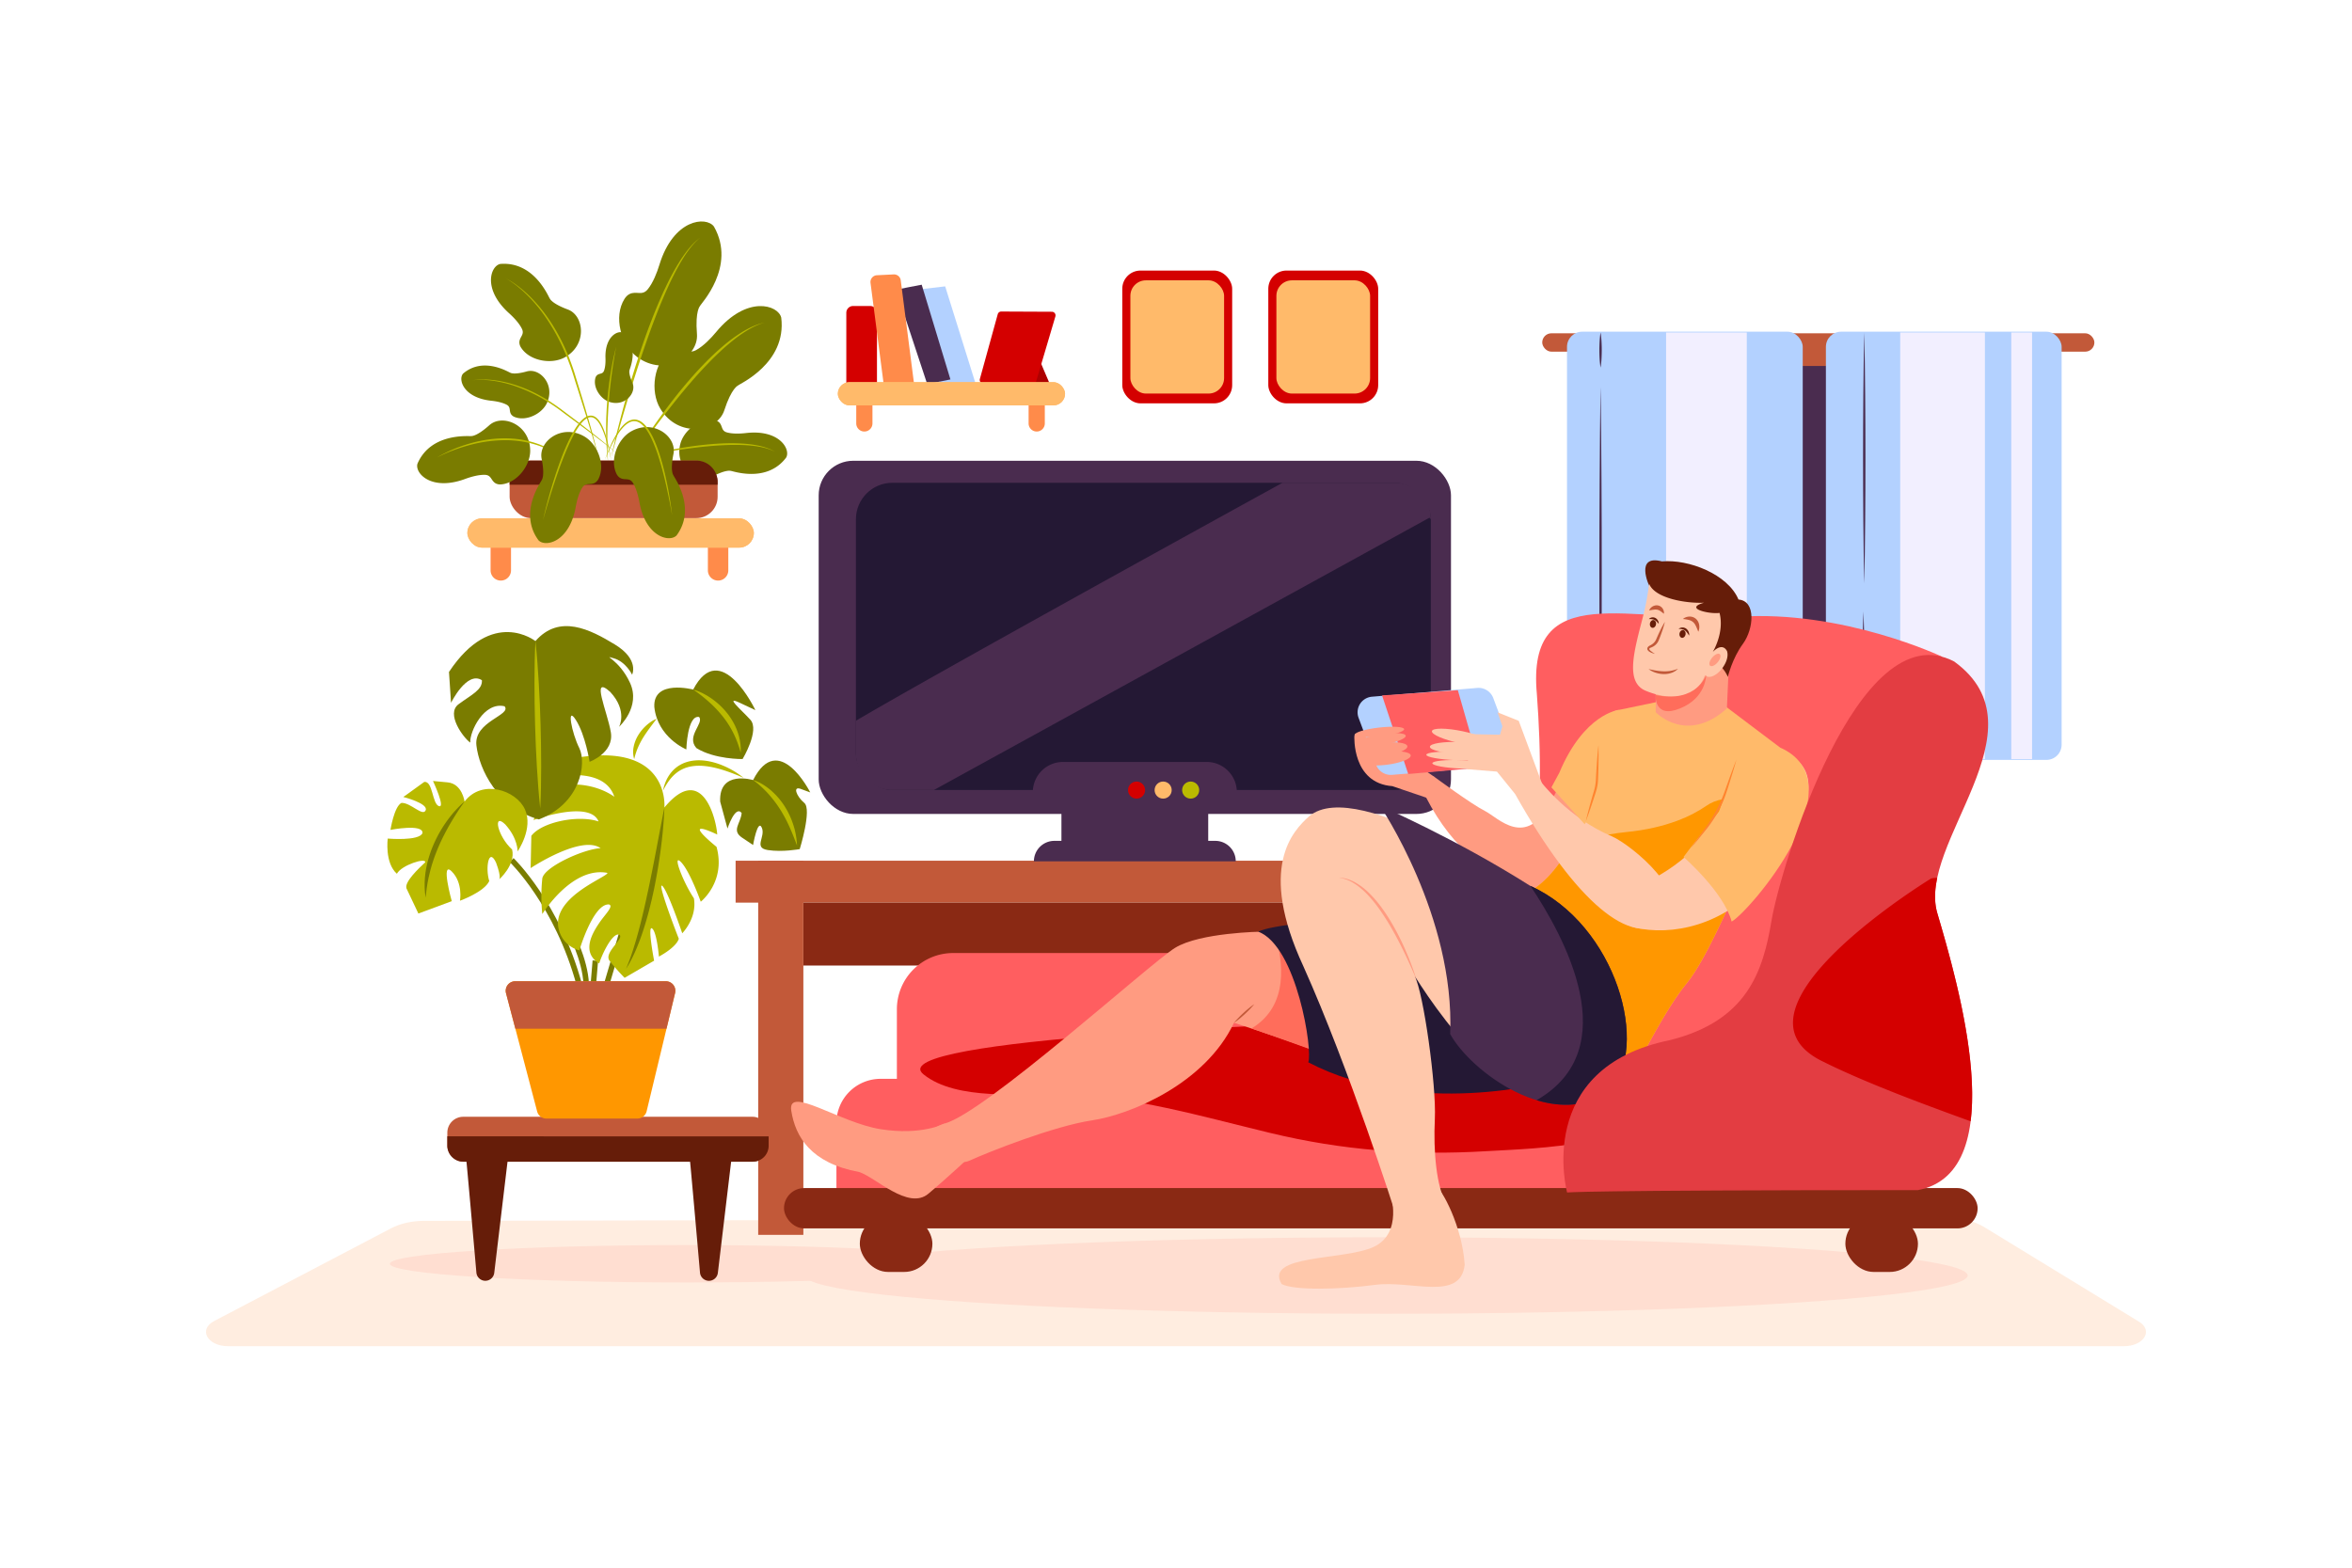 <svg xmlns="http://www.w3.org/2000/svg" viewBox="0 0 4680 3120"><defs><style>.cls-1{fill:transparent;}.cls-2{fill:#ffede0;}.cls-3{fill:#ffded1;}.cls-4{fill:#c25939;}.cls-5{fill:#4a2c4f;}.cls-6{fill:#b3d1ff;}.cls-7{fill:#f2efff;}.cls-8{fill:#8a2914;}.cls-9{fill:#ff5e60;}.cls-10{fill:#d40000;}.cls-11{fill:#241834;}.cls-12{fill:#ff9b81;}.cls-13{fill:#ff6d5b;}.cls-14{fill:#ffba6a;}.cls-15{fill:#ff9700;}.cls-16{fill:#661d09;}.cls-17{fill:#ffc8ab;}.cls-18{fill:#ff842f;}.cls-19{fill:#e33d42;}.cls-20{fill:#baba00;}.cls-21{fill:#ae0000;}.cls-22{fill:#ff8b4a;}.cls-23{fill:#7a7c00;}.cls-24{fill:none;stroke:#7a7c00;stroke-miterlimit:10;stroke-width:10.92px;}</style></defs><title>10</title><g id="_10" data-name="10"><rect class="cls-1" width="4680" height="3120"/><path class="cls-2" d="M777.86,2444.71,426.18,2629.08c-32.1,16.83-13.53,50.16,27.95,50.16H4225.87c39.82,0,59.28-31.13,30.47-48.74L3948.1,2442.08c-19.35-11.83-45.1-18.4-71.84-18.33l-3033.24,6C819.26,2429.78,796.25,2435.07,777.86,2444.71Z"/><ellipse class="cls-3" cx="1367.61" cy="2515.15" rx="591.8" ry="37.24"/><ellipse class="cls-3" cx="2758.37" cy="2538.5" rx="1156.94" ry="76.15"/><rect class="cls-4" x="3068.73" y="663.3" width="1098.67" height="36.57" rx="18.28"/><rect class="cls-4" x="3132.33" y="685.56" width="950.8" height="775.9"/><rect class="cls-5" x="3184.8" y="728.38" width="845.86" height="690.27"/><rect class="cls-6" x="3633.17" y="660.12" width="469.04" height="852.22" rx="30.21"/><rect class="cls-7" x="4002.04" y="661.71" width="41.34" height="849.04"/><rect class="cls-7" x="3781.03" y="661.71" width="168.54" height="849.04"/><rect class="cls-6" x="3118.02" y="660.12" width="469.04" height="852.22" rx="30.21"/><rect class="cls-7" x="3315.17" y="661.71" width="160.59" height="849.04"/><path class="cls-5" d="M3709.48,661.71l.36,15.6.27,15.61.54,31.2q.42,31.2.69,62.41c.22,20.8.27,41.6.4,62.4l.13,62.41-.13,62.4c-.13,20.81-.17,41.61-.39,62.41s-.42,41.6-.7,62.41l-.53,31.2-.28,15.6-.36,15.6-.36-15.6-.27-15.6-.53-31.2q-.42-31.21-.7-62.41c-.22-20.8-.26-41.6-.39-62.41l-.13-62.4.13-62.41c.13-20.8.18-41.6.4-62.4s.41-41.61.69-62.41l.54-31.2.27-15.61Z"/><path class="cls-5" d="M3707.89,1216.61c1,24.64,1.51,49.29,1.86,73.93.22,12.33.27,24.65.4,37l.13,37-.13,37c-.13,12.33-.17,24.65-.39,37-.35,24.64-.87,49.29-1.87,73.93-1-24.64-1.51-49.29-1.86-73.93-.22-12.32-.26-24.64-.39-37l-.13-37,.13-37c.13-12.32.18-24.64.4-37C3706.39,1265.9,3706.91,1241.25,3707.89,1216.61Z"/><path class="cls-5" d="M3184.8,661.71a170.11,170.11,0,0,1,1.86,17.49q.53,8.74.52,17.49t-.51,17.49a167.4,167.4,0,0,1-1.87,17.49,167.44,167.44,0,0,1-1.88-17.49q-.52-8.74-.51-17.49t.52-17.49A167.4,167.4,0,0,1,3184.8,661.71Z"/><path class="cls-5" d="M3184.8,769.83l.35,23.25.27,23.26.54,46.5.66,93c.27,31,.29,62,.43,93l.13,93-.13,93c-.14,31-.15,62-.42,93l-.66,93-.54,46.51-.27,23.25-.36,23.25-.36-23.25-.28-23.25-.53-46.51-.67-93c-.27-31-.28-62-.42-93l-.13-93,.13-93c.14-31,.16-62,.43-93l.66-93,.54-46.5.27-23.26Z"/><path class="cls-5" d="M3242,1507.57c-1-7-1.48-14-1.86-21.06s-.52-14-.52-21.07.16-14,.51-21.07.88-14,1.87-21.06c1,7,1.5,14,1.88,21.06s.51,14.05.51,21.07-.17,14-.52,21.07S3243,1500.55,3242,1507.57Z"/><rect class="cls-4" x="1463.72" y="1712.98" width="1511.71" height="83.45"/><rect class="cls-8" x="1598.52" y="1796.43" width="1376.91" height="125.17"/><rect class="cls-4" x="1508.65" y="1712.98" width="89.87" height="744.62"/><rect class="cls-8" x="3671.9" y="2419.09" width="144.43" height="112.33" rx="56.17"/><rect class="cls-8" x="1710.85" y="2419.09" width="144.43" height="112.33" rx="56.17"/><path class="cls-9" d="M1752.18,2147.08H3539.51a0,0,0,0,1,0,0v228.68a0,0,0,0,1,0,0H1664.32a0,0,0,0,1,0,0V2234.94A87.86,87.86,0,0,1,1752.18,2147.08Z"/><path class="cls-9" d="M1896.61,1896.73h1484a0,0,0,0,1,0,0v252.75a0,0,0,0,1,0,0h-1596a0,0,0,0,1,0,0V2008.66A111.93,111.93,0,0,1,1896.61,1896.73Z"/><path class="cls-10" d="M2632.17,2036.12s-883.91,29.75-794.66,102c65.84,53.28,197.53,37.64,275.78,39.45,138.1,3.21,277.85,44.36,414,77.16,144,34.71,282.12,45.17,430.12,36.33,101.5-6,317.4-8.73,376-114.7C3422.59,2014.88,2632.17,2036.12,2632.17,2036.12Z"/><rect class="cls-8" x="1560" y="2364.52" width="2375.08" height="80.24" rx="40.12"/><rect class="cls-5" x="1629.01" y="917.01" width="1258.15" height="702.9" rx="68.74"/><rect class="cls-11" x="1703.11" y="960.84" width="1143.95" height="611.45" rx="72.57"/><path class="cls-12" d="M2510,1854.2s-122,1.61-171.71,32.1-378.73,329-459,349.84c-73.82,22.47,11.23,91.47,49.74,73.82s168.51-69,243.93-80.24,224.67-72.21,282.44-194.18c75.43,24.08,195.79,67.4,195.79,67.4S2590.28,1857.41,2510,1854.2Z"/><path class="cls-13" d="M2490.05,2046.85c46.67,15.56,129.64,46.24,161.74,57.64-27-78.33-94.54-193.88-111-239l-1.7.54C2550.86,1909.59,2567.43,2000.76,2490.05,2046.85Z"/><path class="cls-11" d="M3091,2151.09c-4.82,1.6-272.81,75.42-487.86-36.91,9.63-20.86-22.46-231.09-99.49-260,54.56-27.28,409.22-33.7,409.22-33.7Z"/><path class="cls-9" d="M3864.48,1307s-197.39-93.88-406.82-79.44-421.25-79.43-399.59,154.06c16.85,228.69,9.63,510.33-175.72,515.14s507.91,332.19,507.91,332.19Z"/><path class="cls-12" d="M2854.66,1546.49s73.42,54.16,99.9,67.4,81.85,77,131.19-18.06,107.93-182.94,135.21-182.94,42.92,170.91,42.92,170.91L3126.68,1774s-179.34,26.48-288.87-186.55C2821,1530.84,2854.66,1546.49,2854.66,1546.49Z"/><path class="cls-14" d="M3306,1395.23,3221,1412.89s-64.19,319.35-191,367.49c48.14,27.28,128.38,89.87,122,219.86s6.42,200.6,41.73,202.2c35.3-4.81,96.28-165.29,163.68-247.14s205-452.14,205-452.14l-140.81-106.32Z"/><path class="cls-15" d="M3357.36,1955.3c40.5-49.17,106.32-202.44,152.44-317-.17-.41-.33-.83-.49-1.24-18-45.44-73.89-61.21-114.06-33.34-28.22,19.58-78.6,44.31-159.48,52.26-45.62,4.49-82.45,15.78-111.71,29.13-26.12,44.88-57.48,81.38-94.07,95.27,48.14,27.28,128.38,89.87,122,219.86q-2.6,52.71-.91,92.18c27.85,26.26,55.68,52.34,78.5,73.6C3264.15,2112.79,3309.11,2013.9,3357.36,1955.3Z"/><path class="cls-12" d="M3294.44,1377.82l.2,39.67s60.87,64.75,141.53-7.55l3.73-83.29S3312.4,1323.42,3294.44,1377.82Z"/><rect class="cls-5" x="2112.05" y="1618.3" width="292.07" height="93.08"/><path class="cls-5" d="M2098,1673.47h320.16a40.74,40.74,0,0,1,40.74,40.74v0a0,0,0,0,1,0,0H2057.26a0,0,0,0,1,0,0v0A40.74,40.74,0,0,1,2098,1673.47Z"/><path class="cls-5" d="M2115.27,1516.4H2400.9a60.19,60.19,0,0,1,60.19,60.19v0a0,0,0,0,1,0,0h-406a0,0,0,0,1,0,0v0A60.19,60.19,0,0,1,2115.27,1516.4Z"/><path class="cls-16" d="M3281.68,1166.24s-29.53-63.34,25.34-48.93c52.88-4.77,130.92,25.29,152.21,75.84,35.66,2.88,30.1,58.9,9.21,87.69-21.9,29.56-30.33,66.29-30.33,66.29s-12.87-32.32-38.37-30.26S3281.68,1166.24,3281.68,1166.24Z"/><path class="cls-17" d="M3281.37,1161.69a501.94,501.94,0,0,1-12.26,66c-18.16,69.69-34.92,128.75,4.19,146.5,42.66,18.21,99.81,22.11,119.3-30.29,16.08,14.73,51.51-24.64,43.78-48.18-10.19-18.45-28.24,1.73-28.24,1.73s23.54-38.51,13.36-77.68c-18.41,3-72.73-8.65-30.67-20.25C3355.47,1201.15,3292.83,1191.12,3281.37,1161.69Z"/><path class="cls-13" d="M3294.41,1383.22s-3.62,48.18,48.53,26.65c52.06-20.87,51.93-66.16,51.93-66.16S3376,1400,3294.41,1383.22Z"/><path class="cls-17" d="M3044.43,1780.38s-341.82-239.11-439.71-155.66c-32.1,28.88-102.71,101.1-11.23,298.49,91.47,203.81,182.94,491.06,182.94,491.06s62.59,32.1,101.1-19.25c-19.25-33.71-25.67-102.71-22.46-168.51s-22.47-250.34-40.12-284c57.77,91.47,226.27,330.58,364.28,218.25S3103.81,1777.17,3044.43,1780.38Z"/><path class="cls-12" d="M2818.16,1948.88q-12.78-30.53-27.33-60.13c-4.91-9.83-9.86-19.64-15.17-29.24s-10.71-19.15-16.56-28.41-11.87-18.41-18.42-27.15a250.5,250.5,0,0,0-21.07-25c-3.8-3.9-7.8-7.6-12-11.11a115.91,115.91,0,0,0-13.13-9.64,75.54,75.54,0,0,0-30.42-11.52c11.08.18,22,3.81,31.82,9.12a130.35,130.35,0,0,1,26.79,20,222.54,222.54,0,0,1,22.25,24.91c3.42,4.38,6.65,8.91,9.8,13.48s6.21,9.21,9.15,13.91q8.74,14.16,16.46,28.89c5.09,9.83,10,19.77,14.45,29.88s8.72,20.33,12.67,30.65S2815.07,1938.28,2818.16,1948.88Z"/><path class="cls-5" d="M2745.94,1603.86s149.25,219.85,139.62,454.15c41.72,75.43,202.2,194.18,316.14,113.94,83.45-86.66,14.44-332.19-157.27-409.22C2892,1666.44,2745.94,1603.86,2745.94,1603.86Z"/><path class="cls-11" d="M3045.22,1763.1c66.74,99.82,190.67,323.9,12.31,426.47,48.62,14.68,99.91,13.55,144.17-17.62C3285,2085.43,3216.35,1840.53,3045.22,1763.1Z"/><path class="cls-4" d="M2455.47,2035.54c2.86-3.6,6-7,9.11-10.22s6.43-6.44,9.77-9.52,6.76-6.07,10.29-8.94a134.29,134.29,0,0,1,11-8.23,132.56,132.56,0,0,1-9.1,10.23c-3.16,3.28-6.43,6.44-9.77,9.51s-6.76,6.07-10.3,9A133,133,0,0,1,2455.47,2035.54Z"/><path class="cls-12" d="M1879.36,2236.14s-44.94,24.07-126.78,11.23-186.16-88.26-178.13-36.91,38.51,104.32,134.8,122c32.1,9.63,97.89,77,138,43.33s91.47-81.85,91.47-81.85Z"/><path class="cls-17" d="M2766.51,2374.28s26,80.11-33.41,107.39-218.25,14.45-182.94,73.82c24.07,12.84,113.94,11.24,186.15,1.61s170.11,33.7,178.13-40.12c-4.81-75.43-44.93-150.85-59.37-158.87S2766.51,2374.28,2766.51,2374.28Z"/><path class="cls-17" d="M3065.29,1554.91s55.37,73.42,142,109.53c38.51,16.85,164.89,119.15,102.3,169.7s-172.11-34.9-294.88-254C3020.76,1553.71,3065.29,1554.91,3065.29,1554.91Z"/><path class="cls-17" d="M3550.34,1498.34S3478.12,1514,3430,1610.28s-152.86,151.65-186.56,155.26-57.77,69.81,21.67,83,184.15-15.65,254-111.94S3640.61,1533.25,3550.34,1498.34Z"/><path class="cls-12" d="M2694.93,1465s-5.16,93.55,75.48,99.57l67.4,22.87,16.85-40.92s-132.39-93.88-158.87-85.46"/><path class="cls-6" d="M2703.31,1428.62c11.06,29.46,25.75,69,34.79,93.28a31.21,31.21,0,0,0,31.85,20.21l209.68-17.47a31.23,31.23,0,0,0,26.64-42.08l-35-93.3a31.22,31.22,0,0,0-31.83-20.15L2730,1386.57A31.2,31.2,0,0,0,2703.31,1428.62Z"/><path class="cls-9" d="M2900.8,1373.57c.8,2.41,44.13,154.06,44.13,154.06l-142.82,12.84L2750,1384Z"/><path class="cls-14" d="M3546.73,1489.92s-73.45-28.79-126.38,125.17c-58.91,74.33-70.44,90.47-70.44,90.47s80.07,69.61,95.72,128.58C3481.73,1813.68,3696,1563.34,3546.73,1489.92Z"/><path class="cls-14" d="M3221,1412.89s-69,7.22-118.36,125.17L3087,1567l66.19,73.42S3250.24,1489.92,3221,1412.89Z"/><path class="cls-18" d="M3455.26,1511.58c-4.47,16.08-9.34,32-14.36,47.91-1.24,4-2.49,8-3.79,11.91s-2.61,8-4,11.9a248.59,248.59,0,0,1-9.91,23.15q-5.61,11.29-12.26,22a245.59,245.59,0,0,1-14.5,20.57c-10.39,13.06-20.94,25.94-31.81,38.61,9.41-13.77,19.23-27.27,29.07-40.68a287.52,287.52,0,0,0,25.55-42.44q5.53-11.1,10-22.69c3-7.67,5.6-15.61,8.48-23.43C3443.29,1542.71,3449.07,1527.08,3455.26,1511.58Z"/><path class="cls-18" d="M3180.68,1482.85c.33,12.93.23,25.84,0,38.75-.08,6.45-.33,12.9-.5,19.35-.09,3.23-.24,6.45-.36,9.67s-.36,6.58-.79,9.84a94.74,94.74,0,0,1-1.89,9.72q-.6,2.4-1.32,4.76c-.48,1.57-.95,3.09-1.45,4.63-2,6.14-3.92,12.3-6,18.41-4.07,12.25-8.3,24.45-12.94,36.52,2.89-12.61,6.2-25.09,9.66-37.52,1.68-6.23,3.53-12.41,5.29-18.62l1.37-4.63c.45-1.51.85-3,1.21-4.57a92,92,0,0,0,1.72-9.29c.44-3.13.71-6.24.85-9.44s.31-6.44.51-9.67c.4-6.44.74-12.88,1.23-19.31C3178.14,1508.57,3179.19,1495.7,3180.68,1482.85Z"/><path class="cls-19" d="M3118.25,2373.35s-67.4-247.94,204.61-303.3c154.06-38.52,185.35-137.21,202.2-238.31S3696,1215.5,3888.55,1316.6c185.35,134.8-74.63,361.08-33.7,500.69s151.65,515.14-38.52,551.25C3137.51,2368.54,3118.25,2373.35,3118.25,2373.35Z"/><rect class="cls-10" x="2233.11" y="538.46" width="218.67" height="264.29" rx="36.22"/><rect class="cls-14" x="2249.21" y="557.91" width="186.48" height="225.37" rx="30.89"/><path class="cls-1" d="M2404.8,557.91h-13.38C2357.75,594,2277.65,668.6,2249.21,698.26V752.4a30.89,30.89,0,0,0,30.89,30.89h28l127.58-129.78V588.8A30.89,30.89,0,0,0,2404.8,557.91Z"/><rect class="cls-10" x="2523.66" y="538.46" width="218.67" height="264.29" rx="36.22"/><rect class="cls-14" x="2539.76" y="557.91" width="186.48" height="225.37" rx="30.89"/><path class="cls-1" d="M2695.34,557.91H2682C2648.3,594,2568.2,668.6,2539.76,698.26V752.4a30.89,30.89,0,0,0,30.89,30.89h28l127.58-129.78V588.8A30.89,30.89,0,0,0,2695.34,557.91Z"/><ellipse class="cls-12" cx="2744.95" cy="1456.59" rx="49.39" ry="8.84" transform="translate(-147.91 321.79) rotate(-6.53)"/><ellipse class="cls-12" cx="2747.45" cy="1472.22" rx="50.3" ry="10.7" transform="translate(-200.76 460.32) rotate(-9.24)"/><ellipse class="cls-12" cx="2750.44" cy="1491.59" rx="50.39" ry="13.02" transform="translate(-169.63 367.78) rotate(-7.42)"/><ellipse class="cls-12" cx="2756.98" cy="1509.51" rx="50.39" ry="12.91" transform="translate(-160.69 340.43) rotate(-6.87)"/><polygon class="cls-17" points="2924.47 1461.03 2984.65 1462.23 2989.47 1445.38 2979.84 1417.7 3021.96 1434.55 3068.9 1560.93 3014.74 1580.19 2978.63 1535.65 2919.66 1530.84 2924.47 1461.03"/><ellipse class="cls-17" cx="2907.42" cy="1467.12" rx="12.19" ry="59.54" transform="translate(878.17 4014.21) rotate(-78.23)"/><ellipse class="cls-17" cx="2904.32" cy="1488.44" rx="11.77" ry="59.41" transform="translate(1302.72 4331.92) rotate(-87.74)"/><ellipse class="cls-17" cx="2897.39" cy="1504.36" rx="8.43" ry="59.58" transform="translate(1280.16 4340.29) rotate(-87.74)"/><ellipse class="cls-17" cx="2909.43" cy="1521.21" rx="8.43" ry="59.58" transform="translate(1274.88 4368.51) rotate(-87.74)"/><path class="cls-5" d="M2774.49,960.84H2552c-121,66.51-683.31,376-848.9,473.54v65.34a72.57,72.57,0,0,0,72.57,72.57h82.6l986-541.95,2.83,3.07A72.57,72.57,0,0,0,2774.49,960.84Z"/><circle class="cls-14" cx="2314.42" cy="1572.42" r="17"/><circle class="cls-10" cx="2261.53" cy="1572.42" r="17"/><circle class="cls-20" cx="2369.19" cy="1572.42" r="17"/><path class="cls-4" d="M3312.82,1237.59a204.82,204.82,0,0,1-5.92,19.87c-1.13,3.25-2.32,6.48-3.54,9.69l-1.88,4.8-1,2.39c-.35.85-.77,1.75-1.21,2.6a25.35,25.35,0,0,1-7.62,8.45,27,27,0,0,1-4.92,2.74l-1.28.51-1,.43a10,10,0,0,0-1.79,1,3.06,3.06,0,0,0-.91,1,1.3,1.3,0,0,0,.06,1.12,10.47,10.47,0,0,0,2.86,3.33,79.73,79.73,0,0,0,8.39,5.83,40,40,0,0,1-9.91-3.62,12.23,12.23,0,0,1-4.48-3.8,5.14,5.14,0,0,1-.77-3.83,6.36,6.36,0,0,1,1.93-3.23,12.91,12.91,0,0,1,2.51-1.83c.43-.25.86-.47,1.29-.68l1.07-.54a25.71,25.71,0,0,0,3.9-2.56,22.66,22.66,0,0,0,5.91-6.9c.36-.68.68-1.32,1-2.06l1-2.37,2.08-4.72c1.41-3.14,2.85-6.26,4.36-9.36A206.06,206.06,0,0,1,3312.82,1237.59Z"/><path class="cls-4" d="M3280.33,1331.58c5.07,1.16,10,2.18,14.92,3a108.18,108.18,0,0,0,14.68,1.48,68.12,68.12,0,0,0,7.29-.12,61.23,61.23,0,0,0,7.25-.85,72.87,72.87,0,0,0,14.42-4.17,33.07,33.07,0,0,1-13.34,8.33,40,40,0,0,1-7.79,1.85,47.46,47.46,0,0,1-8,.43,54.79,54.79,0,0,1-15.56-2.79A46.81,46.81,0,0,1,3280.33,1331.58Z"/><path class="cls-4" d="M3348.69,1231.9a17.87,17.87,0,0,1,5.67-3.38,22,22,0,0,1,6.6-1.41,19.92,19.92,0,0,1,7.08.88,18.4,18.4,0,0,1,6.54,3.68,19.55,19.55,0,0,1,4.51,5.9,21.52,21.52,0,0,1,1.28,3.33c.15.56.35,1.11.45,1.68l.28,1.69a10.61,10.61,0,0,1,.16,1.68c0,.56.07,1.11.08,1.67,0,1.11-.1,2.21-.23,3.29s-.36,2.15-.65,3.2a24.9,24.9,0,0,1-1.11,3.1c-1.83-4-3.09-7.8-4.75-11.08a37,37,0,0,0-2.59-4.51,20.91,20.91,0,0,0-3.1-3.48,20.35,20.35,0,0,0-8.53-4.31A77.84,77.84,0,0,0,3348.69,1231.9Z"/><path class="cls-4" d="M3281.55,1214.87a13.3,13.3,0,0,1,2.62-4.46,17,17,0,0,1,4-3.36,16.24,16.24,0,0,1,5.09-2,15,15,0,0,1,5.9-.08,14.41,14.41,0,0,1,9.4,6.5,15.1,15.1,0,0,1,2.32,10c-2.86-2.07-5.1-4-7.3-5.43-.52-.39-1.08-.65-1.58-1s-1-.54-1.53-.72a14,14,0,0,0-3-.93,21.85,21.85,0,0,0-6.93,0C3287.88,1213.66,3285,1214.3,3281.55,1214.87Z"/><path class="cls-16" d="M3295.12,1242.92c-.82,4.26-4.18,7.2-7.52,6.57s-5.38-4.61-4.57-8.87,4.18-7.21,7.51-6.57S3295.93,1238.65,3295.12,1242.92Z"/><path class="cls-16" d="M3353.94,1262.81c-.81,4.26-4.18,7.2-7.51,6.57s-5.39-4.61-4.58-8.87,4.18-7.21,7.52-6.57S3354.75,1258.54,3353.94,1262.81Z"/><path class="cls-16" d="M3340.13,1251.6a8.09,8.09,0,0,1,1.55-1.13,10.84,10.84,0,0,1,1.75-.84,14.1,14.1,0,0,1,1.88-.55,15.82,15.82,0,0,1,2-.25,12.8,12.8,0,0,1,7.81,2.28,15.24,15.24,0,0,1,4.87,6.31,23.69,23.69,0,0,1,1.05,3.69,24.06,24.06,0,0,1,.13,3.79,26.75,26.75,0,0,1-2.1-3c-.74-.93-1.35-1.9-2-2.79a25.25,25.25,0,0,0-4.42-4.46,15.86,15.86,0,0,0-5.56-2.43c-.52-.13-1.06-.18-1.6-.3s-1.12-.15-1.69-.18A35.29,35.29,0,0,0,3340.13,1251.6Z"/><path class="cls-16" d="M3280.91,1232.12a10,10,0,0,1,5.88-3.31,11.06,11.06,0,0,1,7.09,1.07,12.75,12.75,0,0,1,5,5,12.87,12.87,0,0,1,1.64,6.46,24.25,24.25,0,0,1-2.25-2.32c-.77-.7-1.4-1.46-2.1-2.11a22,22,0,0,0-4.26-3.2,14.47,14.47,0,0,0-4.94-1.51A31.67,31.67,0,0,0,3280.91,1232.12Z"/><path class="cls-10" d="M3854.85,1817.29c-6.3-21.49-5.45-45-.21-70a47.06,47.06,0,0,0-12,1s-425.42,259.4-217.9,363.16c84.12,42.06,194.66,83.26,296.39,120.16C3937.81,2099.44,3881.52,1908.28,3854.85,1817.29Z"/><ellipse class="cls-12" cx="3412.46" cy="1313.55" rx="14.99" ry="7.21" transform="translate(221.64 3099.32) rotate(-50.29)"/><polygon class="cls-21" points="2069.78 719.42 2089.01 764.49 2054.94 764.49 2069.78 719.42"/><path class="cls-22" d="M1703.77,803.13H1736a0,0,0,0,1,0,0V842.7a16.12,16.12,0,0,1-16.12,16.12h0a16.12,16.12,0,0,1-16.12-16.12V803.13A0,0,0,0,1,1703.77,803.13Z"/><path class="cls-22" d="M2046.71,803.13h32.24a0,0,0,0,1,0,0V842.7a16.12,16.12,0,0,1-16.12,16.12h0a16.12,16.12,0,0,1-16.12-16.12V803.13a0,0,0,0,1,0,0Z"/><polyline class="cls-6" points="1838.39 574.88 1880.71 569.93 1941.71 765.03 1870.82 765.03 1836.19 575.43"/><path class="cls-5" d="M1782.89,576.53c1.64-.55,51.11-9.9,51.11-9.9l57.15,188.51L1845,764.48Z"/><path class="cls-10" d="M1697.42,609h34.09A13.46,13.46,0,0,1,1745,622.41v141a0,0,0,0,1,0,0h-61a0,0,0,0,1,0,0v-141A13.46,13.46,0,0,1,1697.42,609Z"/><path class="cls-22" d="M1818.84,764.37l-60.51.11L1732.15,563a13.49,13.49,0,0,1,12.72-15.22l33.44-1.65a13.49,13.49,0,0,1,14,11.76Z"/><path class="cls-10" d="M1985.31,625.3l-35.55,128.89a7.26,7.26,0,0,0,7,9.2H2055a7.28,7.28,0,0,0,7-5.2l38-128.42a7.26,7.26,0,0,0-6.93-9.32L1992.31,620A7.24,7.24,0,0,0,1985.31,625.3Z"/><path class="cls-1" d="M1997.3,641.05l-24.79,98.31c-.89,3.53,1.54,7,4.89,7h68.49a5.14,5.14,0,0,0,4.86-4l26.51-97.95c1-3.54-1.45-7.1-4.83-7.11l-70.25-.37A5.13,5.13,0,0,0,1997.3,641.05Z"/><rect class="cls-14" x="1667.13" y="760.63" width="452.12" height="46.17" rx="23.08"/><rect class="cls-14" x="1667.13" y="760.63" width="452.12" height="46.17" rx="23.08"/><rect class="cls-1" x="1683.98" y="657.31" width="61" height="4.95"/><rect class="cls-1" x="1683.98" y="666.66" width="61" height="4.95"/><path class="cls-22" d="M976.16,1085.24h40.65a0,0,0,0,1,0,0v49.89a20.32,20.32,0,0,1-20.32,20.32h0a20.32,20.32,0,0,1-20.32-20.32v-49.89A0,0,0,0,1,976.16,1085.24Z"/><path class="cls-22" d="M1408.53,1085.24h40.65a0,0,0,0,1,0,0v49.89a20.32,20.32,0,0,1-20.32,20.32h0a20.32,20.32,0,0,1-20.32-20.32v-49.89A0,0,0,0,1,1408.53,1085.24Z"/><rect class="cls-14" x="929.97" y="1031.66" width="570.02" height="58.2" rx="29.1"/><rect class="cls-14" x="929.97" y="1031.66" width="570.02" height="58.2" rx="29.1"/><path class="cls-23" d="M1393.12,608.62c0-2.54,73-77.65,27.5-157.72-15.42-21-80.57-15.43-108.61,76.25-4.8,15.72-12.57,35.6-23.1,48.57-11.26,13.85-22.33,2.72-36.14,9.42-4.3,2.09-7.65,5.77-10.2,9.82-22.38,35.48-6.93,91.63,25.22,115.46,55.38,41,122.79.68,119-45.86S1393.12,608.62,1393.12,608.62Z"/><path class="cls-20" d="M1215.9,911.09c8.38-38.89,18.12-77.5,28.86-115.82,5.31-19.18,11-38.25,16.88-57.28s12.15-37.92,18.66-56.74,13.47-37.49,20.85-56c3.71-9.24,7.52-18.45,11.5-27.59s8-18.24,12.4-27.22A484.14,484.14,0,0,1,1353.83,518a256.83,256.83,0,0,1,17.63-24.19c1.64-1.89,3.26-3.79,4.94-5.63l2.57-2.72,1.29-1.35,1.35-1.3,2.71-2.57,2.84-2.44,1.42-1.21c.48-.4,1-.76,1.49-1.14l3-2.24-2.86,2.4c-.47.4-1,.78-1.42,1.2l-1.35,1.29-2.69,2.57-2.56,2.7-1.28,1.34-1.23,1.39-2.44,2.8c-1.6,1.9-3.13,3.85-4.67,5.78A252.06,252.06,0,0,0,1356,519.36c-5.1,8.49-9.87,17.19-14.35,26s-8.81,17.76-12.92,26.79q-12.26,27.11-23,54.89T1285.24,683c-6.59,18.73-12.82,37.6-18.89,56.51s-11.92,37.9-17.69,56.92-11.32,38.1-16.75,57.22q-4.14,14.32-8.13,28.7Z"/><path class="cls-23" d="M1093.93,594c-1.73-.79-29.61-74.26-98.46-68.71-19.19,3.8-36,49.86,17.37,98,9.16,8.25,20.21,19.83,25.68,31.1,5.84,12-5.23,16-5.06,27.55a19.4,19.4,0,0,0,3.44,10c17,26.46,60.07,33.77,86.46,19.48,45.45-24.62,39.4-83.22,6.58-95.42S1093.93,594,1093.93,594Z"/><path class="cls-20" d="M1005.71,553.65a143.77,143.77,0,0,1,22.21,13.71,232.18,232.18,0,0,1,20.2,16.6,302.93,302.93,0,0,1,35,38.89,357,357,0,0,1,28.27,44.07,424,424,0,0,1,22,47.52l4.55,12.28c1.47,4.11,2.81,8.26,4.21,12.39l1,3.11.95,3.12,1.9,6.25,3.83,12.48c5.1,16.61,10.25,33.23,15.11,49.93s9.71,33.41,14.32,50.19c2.24,8.4,4.46,16.82,6.52,25.27q1.56,6.35,3,12.72l.66,3.2.59,3.21c.2,1.06.34,2.15.51,3.22a13.65,13.65,0,0,1,.17,3.25,13.56,13.56,0,0,0-.31-3.23c-.21-1.06-.39-2.13-.64-3.19l-.73-3.17-.8-3.16q-1.59-6.33-3.35-12.6c-2.32-8.37-4.8-16.7-7.31-25q-7.44-25-15.3-49.85l-15.73-49.74c-2.71-8.28-5.07-16.62-7.8-24.85-1.42-4.1-2.76-8.22-4.23-12.29l-4.55-12.17c-12.51-32.29-28.74-63.19-49.07-91.24a302.73,302.73,0,0,0-33.94-39.27,234.09,234.09,0,0,0-19.55-17.14c-3.4-2.69-6.93-5.22-10.51-7.67A114.68,114.68,0,0,0,1005.71,553.65Z"/><path class="cls-23" d="M1015.42,741.78c-1.46.3-52.84-33.42-93.89,1.7-10.4,11.22.08,48.11,56,54.07,9.58,1,21.89,3.28,30.53,7.9,9.23,4.95,4.05,12.56,9.45,19.77a15.23,15.23,0,0,0,6.79,4.78c22.92,8.94,53.54-6.2,63.68-27.36,17.48-36.45-13.25-70.79-39.64-63.44S1015.42,741.78,1015.42,741.78Z"/><path class="cls-20" d="M941.06,756.76a112.65,112.65,0,0,1,20.35-1.52,185.71,185.71,0,0,1,20.41,1.24,235.93,235.93,0,0,1,40,8.58A278.76,278.76,0,0,1,1060,780a329.68,329.68,0,0,1,35.73,20l8.52,5.69c2.81,1.92,5.57,3.94,8.35,5.91,1.4,1,2.77,2,4.12,3l4.07,3.09,8.16,6.14c10.85,8.18,21.74,16.33,32.49,24.68s21.48,16.7,32.1,25.2c5.28,4.29,10.55,8.6,15.73,13q3.9,3.3,7.71,6.7c1.26,1.14,2.51,2.3,3.73,3.48a23.11,23.11,0,0,1,3.41,3.79,24,24,0,0,0-3.56-3.63q-1.9-1.7-3.87-3.31-3.9-3.27-7.9-6.43c-5.32-4.24-10.71-8.38-16.12-12.5q-16.18-12.41-32.58-24.54L1127.25,826c-5.52-4-10.84-8.2-16.35-12.15-2.77-2-5.52-3.94-8.32-5.85l-8.46-5.61a316.17,316.17,0,0,0-73-35.25,237.84,237.84,0,0,0-39.52-9.28A182.94,182.94,0,0,0,961.39,756c-3.39-.14-6.78-.12-10.18,0A88.57,88.57,0,0,0,941.06,756.76Z"/><path class="cls-23" d="M1468.58,767.18c1-2.35,97.24-43.68,85.92-135.1-6.16-25.34-68.48-45.16-129.56,28.74-10.47,12.66-25.26,28-40,36-15.71,8.47-21.66-6.06-37-5.17-4.77.27-9.28,2.4-13.18,5.15-34.28,24.18-41.57,82-21,116.3,35.38,59.15,113.12,47.76,127.5,3.33S1468.58,767.18,1468.58,767.18Z"/><path class="cls-20" d="M1260.41,910.28c8-13.64,16.59-26.94,25.31-40.15s17.76-26.2,27-39,18.8-25.48,28.55-38,19.87-24.68,30.21-36.69,21.1-23.67,32.2-35,22.64-22.25,34.78-32.5a314.09,314.09,0,0,1,38.38-28.19A187.47,187.47,0,0,1,1498,649.64a117.76,117.76,0,0,1,22.52-7.53c-1.88.61-3.78,1.16-5.64,1.82s-3.72,1.32-5.53,2.11c-3.64,1.49-7.23,3.12-10.73,4.91a195.91,195.91,0,0,0-20.3,12c-6.56,4.34-12.88,9-19,13.92s-12.19,9.95-18.07,15.18-11.59,10.64-17.26,16.1-11.18,11.09-16.63,16.77q-16.4,17-31.81,35c-10.36,11.88-20.41,24-30.29,36.33S1325.62,821,1316,833.53Q1287.43,871.29,1260.41,910.28Z"/><path class="cls-23" d="M1454.51,937.28c1.64-.73,70.82,25.36,109.78-26.66,9.27-15.91-12.73-56.47-79.94-48.77-11.51,1.32-26.56,1.9-37.92-1.26-12.14-3.38-8-13.67-16.28-20.72a18.25,18.25,0,0,0-9.23-3.83c-29.26-4.48-61.23,21.34-67.58,48.86-10.94,47.39,34.16,79.62,63.21,64.06S1454.51,937.28,1454.51,937.28Z"/><path class="cls-20" d="M1278.65,908.21c21.54-5.86,43.37-10.65,65.35-14.65,11-2,22-3.76,33.09-5.33s22.18-2.83,33.31-3.88c22.27-2,44.7-3,67.08-1.56a221.21,221.21,0,0,1,33.31,4.45,134.83,134.83,0,0,1,16.15,4.66c2.64,1,5.23,2,7.77,3.19,1.27.58,2.5,1.27,3.74,1.89s2.43,1.4,3.63,2.09c-9.92-5.13-20.73-8.14-31.64-10.06-5.46-1-11-1.7-16.49-2.22s-11.07-.91-16.61-1.12q-16.65-.57-33.32.13T1410.74,888c-11.09,1-22.15,2.23-33.19,3.65s-22.06,3-33.07,4.71-22,3.58-33,5.56S1289.59,906,1278.65,908.21Z"/><path class="cls-23" d="M1252.74,736.33c-.39-1.11,20.36-45.17-11.75-73.48-10-6.92-37.75,5.4-36.21,49.93.26,7.63-.15,17.55-2.82,24.84-2.85,7.79-9.4,4.57-14.46,9.6a12,12,0,0,0-3,5.86c-4.48,19,10.8,41.32,28.53,46.94,30.55,9.66,54.08-18.26,45.38-38.15S1252.74,736.33,1252.74,736.33Z"/><path class="cls-20" d="M1226.14,690c-3.74,18.84-6.62,37.81-9.15,56.81s-4.5,38.08-5.84,57.19l-.56,7.16c-.19,2.39-.27,4.79-.42,7.18l-.77,14.35-.48,14.36c-.07,2.39-.2,4.79-.21,7.18l-.07,7.19c0,4.79-.14,9.58-.12,14.38l.22,14.38c0,2.39,0,4.79.09,7.19l.3,7.19q.33,7.19.55,14.39a555.4,555.4,0,0,1-3.6-57.53l-.12-7.21c0-2.41.07-4.81.09-7.22l.25-14.42c.19-4.81.46-9.61.68-14.41.13-2.4.21-4.81.38-7.21l.53-7.19c.67-9.6,1.67-19.16,2.68-28.73l1.81-14.31c.62-4.77,1.38-9.51,2.09-14.27s1.57-9.49,2.38-14.22,1.78-9.45,2.7-14.17,2-9.4,3.09-14.08S1224.87,694.63,1226.14,690Z"/><rect class="cls-4" x="1014.04" y="916.64" width="413.89" height="114.56" rx="42.5"/><path class="cls-16" d="M1385.43,916.64H1056.54a42.49,42.49,0,0,0-42.5,42.49v5.55h413.89v-5.55A42.49,42.49,0,0,0,1385.43,916.64Z"/><path class="cls-23" d="M937.37,867.85c-1.51,1.16-79.5-8.44-106.7,55.06-5.58,18.74,27.3,55.12,94.79,30.32,11.56-4.25,27-8.62,39.48-8.2,13.38.45,11.74,12.1,22,17.32A19.5,19.5,0,0,0,997.44,964c31.34-2.71,57.89-37.39,57.55-67.4-.58-51.68-55.24-73.67-81.34-50.32S937.37,867.85,937.37,867.85Z"/><path class="cls-20" d="M869.87,910.3c4.82-3,9.82-5.67,14.89-8.2s10.22-4.93,15.42-7.19a297,297,0,0,1,32.05-11.56,277.16,277.16,0,0,1,33.24-7.71,248.25,248.25,0,0,1,34-3.24q8.55-.17,17.11.29c5.69.35,11.38.88,17,1.68a188.77,188.77,0,0,1,33.28,7.85c5.4,1.82,10.72,3.9,15.93,6.2s10.29,4.88,15.22,7.72c1.25.68,2.46,1.44,3.67,2.17s2.44,1.46,3.63,2.24c2.37,1.56,4.77,3.07,7.07,4.74,4.69,3.2,9.11,6.77,13.45,10.4A198,198,0,0,0,1066,885c-5.37-1.62-10.79-3.08-16.28-4.27s-11-2.15-16.58-2.86-11.15-1.23-16.76-1.54-11.22-.33-16.83-.2a279.2,279.2,0,0,0-66.55,10q-16.31,4.44-32.15,10.47A287,287,0,0,0,869.87,910.3Z"/><path class="cls-23" d="M1078,955.33c.24,1.89-47.51,64.28-6.52,119.88,13.34,14.31,61.36,4.36,74.13-66.39,2.19-12.13,6.21-27.62,12.91-38.21,7.16-11.31,16.39-4,26.08-10.21a19.46,19.46,0,0,0,6.72-8.22c13.53-28.4-2.94-68.85-29-83.75-44.87-25.66-91.5,10.36-84.57,44.68S1078,955.33,1078,955.33Z"/><path class="cls-20" d="M1080.45,1035q9.24-40.69,21.81-80.57c8.41-26.53,17.75-52.85,29.74-78.12,3-6.3,6.26-12.51,9.83-18.56a123.23,123.23,0,0,1,12-17.37,56.83,56.83,0,0,1,7.66-7.53,30.93,30.93,0,0,1,4.55-3.06,21.69,21.69,0,0,1,5.19-2.12,16.63,16.63,0,0,1,5.72-.47,16.36,16.36,0,0,1,5.52,1.56,20.58,20.58,0,0,1,4.64,3.11,31.2,31.2,0,0,1,3.79,3.93c4.53,5.63,7.61,12.06,10.24,18.55a187,187,0,0,1,6.5,19.94c1.79,6.74,3.3,13.55,4.66,20.38q1,5.12,1.92,10.26c.58,3.43,1.12,6.86,1.64,10.3-2.86-13.61-5.87-27.19-10-40.44a185.36,185.36,0,0,0-7-19.51c-2.75-6.29-5.89-12.5-10.21-17.63a28.28,28.28,0,0,0-3.52-3.49,17.6,17.6,0,0,0-4-2.6,13,13,0,0,0-9.09-.76,23.4,23.4,0,0,0-8.45,4.68,52.24,52.24,0,0,0-7.1,7.16,123.34,123.34,0,0,0-11.6,16.94c-3.47,5.94-6.63,12.09-9.62,18.33-6,12.45-11.29,25.28-16.27,38.22s-9.59,26-14.06,39.19-8.67,26.4-12.73,39.68S1084.25,1021.64,1080.45,1035Z"/><path class="cls-23" d="M1339.81,945.62c-.24,1.89,47.51,64.29,6.52,119.89-13.34,14.31-61.37,4.36-74.13-66.39C1270,987,1266,971.5,1259.29,960.91c-7.16-11.31-16.39-4-26.08-10.21a19.55,19.55,0,0,1-6.73-8.22c-13.52-28.4,3-68.85,29-83.75,44.87-25.66,91.5,10.36,84.57,44.68S1339.81,945.62,1339.81,945.62Z"/><path class="cls-20" d="M1337.35,1025.32c-2.23-12.89-4.6-25.76-7.31-38.55s-5.5-25.56-8.64-38.24-6.56-25.27-10.53-37.69A299,299,0,0,0,1297,874.39a133.82,133.82,0,0,0-9.26-17,57.31,57.31,0,0,0-12.5-14.21,25,25,0,0,0-8.09-4.24,18.41,18.41,0,0,0-8.91-.35,25.67,25.67,0,0,0-8.47,3.56,45.47,45.47,0,0,0-7.41,5.93,96,96,0,0,0-12.19,15c-3.63,5.38-6.94,11-10,16.74-6.25,11.45-11.58,23.41-16.74,35.44,1.12-3.08,2.24-6.15,3.4-9.21s2.4-6.1,3.66-9.12c2.52-6,5.19-12,8.07-17.94a193.83,193.83,0,0,1,9.62-17.23,95.23,95.23,0,0,1,12.19-15.7,47.56,47.56,0,0,1,7.76-6.48,28.4,28.4,0,0,1,9.47-4.12,21.58,21.58,0,0,1,10.5.27,28.16,28.16,0,0,1,9.27,4.69c5.5,4.13,9.73,9.48,13.41,15a137.45,137.45,0,0,1,9.6,17.41,295.89,295.89,0,0,1,13.82,37q5.7,18.87,10,38.07A734.9,734.9,0,0,1,1337.35,1025.32Z"/><path class="cls-24" d="M1184.59,1911.91c-.51,4.63-3.64,43.68-3.64,43.68"/><line class="cls-24" x1="1245.55" y1="1829.09" x2="1207.34" y2="1958.32"/><path class="cls-24" d="M1132.73,1849.11c.91,2.73,31.84,60.07,33.66,109.21"/><path class="cls-24" d="M1018.08,1711.73s91,87.35,134.66,248.41"/><rect class="cls-4" x="890.08" y="2222.58" width="639.36" height="89.41" rx="31.71"/><path class="cls-16" d="M927.51,2305.75c.87,4.37,15.69,173.2,20.41,227A17.84,17.84,0,0,0,965.71,2549h0a17.88,17.88,0,0,0,17.74-15.75l28.27-236.88Z"/><path class="cls-16" d="M1372.45,2305.75c.87,4.37,15.69,173.2,20.4,227a17.85,17.85,0,0,0,17.8,16.29h0a17.88,17.88,0,0,0,17.74-15.75l28.27-236.88Z"/><path class="cls-16" d="M890.08,2261.56v18.72A31.71,31.71,0,0,0,921.79,2312h575.94a31.71,31.71,0,0,0,31.71-31.71v-18.72Z"/><path class="cls-20" d="M1322,1607.1s12.74-136.49-189.25-96.45l-20,34.57s90.53-18.19,109.64,40.49c-28.66-20.47-77.8-32.75-122.84-17.74-19.1,25.93-38.21,64.15-38.21,64.15s111.92-40.95,129.66,2.73c-41-13.65-113.28,1.36-133.76,28.66l-1.36,64.15s101-66.88,139.21-39.58c-32.75,1.36-111.91,36.85-116,60.05a344.59,344.59,0,0,0,0,71s58.69-95.54,129.66-81.89c0,8.19-103.73,45-98.27,105.09,5.46,41,42.31,49.14,42.31,49.14s27.3-92.81,58.69-91.45c10.92,2.73-8.19,20.48-19.11,36.86s-38.21,57.32,0,80.52c2.73-10.92,24.57-61.42,39.58-57.32,12.29,6.82-31.39,35.48-19.1,51.86s30,34.12,30,34.12l58.69-34.12s-13.65-71-4.09-64.15,13.65,56,13.65,56,34.12-17.74,39.58-35.48c-8.19-20.48-43.68-114.65-32.76-105.1s39.58,94.18,39.58,94.18,30-30,23.2-69.61c-21.84-32.76-43.67-90.08-25.93-72.34s39.58,79.17,39.58,79.17,50.5-39.59,31.39-109.19c-30-24.57-57.32-51.87,1.37-24.57C1425.71,1633.48,1398.42,1515.2,1322,1607.1Z"/><path class="cls-23" d="M1322,1607.1c-.35,13.87-1.44,27.68-2.61,41.48s-2.8,27.56-4.58,41.3q-5.4,41.2-13.9,82c-1.49,6.77-2.94,13.56-4.54,20.31s-3.27,13.49-5,20.22c-3.55,13.42-7.39,26.78-11.71,40s-9.2,26.27-14.73,39-11.72,25.29-19.38,36.88a403.32,403.32,0,0,0,14.36-38.78c4.19-13.09,8-26.3,11.52-39.58s6.76-26.64,9.88-40c1.5-6.72,3.11-13.4,4.53-20.13s2.92-13.45,4.37-20.17c5.66-26.94,11-54,16.13-81.08S1316.59,1634.28,1322,1607.1Z"/><path class="cls-23" d="M1065.39,1275.89s-86-68.24-172,61.42l4.1,61.42s31.39-64.15,61.41-45c1.37,19.11-20.47,28.66-46.4,47.77s9.55,66.88,23.2,76.43c-1.36-21.84,27.3-81.89,68.24-72.34,15,17.75-61.41,30-56,77.8s42.31,124.2,124.2,147.4c83.25-31.39,95.54-111.91,80.52-141.94s-25.93-86-6.82-56,27.3,83.26,27.3,83.26,49.13-17.75,42.31-58.69-41-116-1.37-80.53c35.49,38.22,17.74,69.61,17.74,69.61s43.68-39.58,21.84-87.35-57.32-56-32.75-49.14,36.85,32.76,36.85,32.76,15-30-34.12-60S1113.16,1221.3,1065.39,1275.89Z"/><path class="cls-20" d="M1065.39,1275.89c3.06,27.69,5,55.41,6.67,83.14s2.76,55.47,3.57,83.22,1.22,55.51,1.22,83.29-.43,55.56-1.9,83.38c-3.07-27.69-5-55.41-6.68-83.14s-2.77-55.47-3.56-83.22-1.21-55.51-1.2-83.29S1063.93,1303.71,1065.39,1275.89Z"/><path class="cls-20" d="M924.36,1595.27s-4.55-35.49-33.67-38.22l-29.11-2.73s25.47,54.6,11.82,50-11.82-50-29.11-48.23c-43.68,31.85-41.86,30-41.86,30s50.05,12.74,44.59,26.39-30-15.47-48.23-14.56c-14.56,7.28-21.83,53.68-21.83,53.68s65.51-12.74,63.69,6.37c-6.37,16.38-69.15,10.92-69.15,10.92s-6.37,48.22,18.19,70.06c9.1-17.29,58.24-32.75,56.42-22.75-12.74,11.83-41.86,39.13-37.31,51.87l23.66,50,66.42-24.56s-22.75-81.9,0-59.15,16.38,58.24,16.38,58.24,48.22-17.29,58.23-39.13c-8.19-26.39-.91-68.24,13.65-36.4,11.83,31.85,5.46,33.67,5.46,33.67s33.67-29.12,26.39-60c-29.12-26.39-39.13-74.61-13.65-50,25.48,28.21,24.57,53.69,24.57,53.69s31.84-45.5,14.56-83.71S958.93,1549.77,924.36,1595.27Z"/><path class="cls-23" d="M924.36,1595.27q-7.75,10.8-14.85,21.83t-13.69,22.31q-6.54,11.29-12.44,22.86c-3.93,7.72-7.65,15.53-11,23.49l-1.3,3-1.21,3c-.79,2-1.66,4-2.39,6l-2.3,6c-.74,2-1.39,4.08-2.13,6.11L862,1713l-1,3.08c-.62,2.07-1.35,4.11-1.94,6.18-1.18,4.15-2.43,8.29-3.44,12.5s-2,8.42-3,12.65c-.44,2.12-.8,4.26-1.22,6.39l-.63,3.21-.5,3.22c-1.57,8.6-2.3,17.31-3.29,26.16-.36-2.19-.63-4.39-.95-6.6l-.4-3.31-.25-3.33c-.17-2.22-.28-4.44-.42-6.68l0-6.69,0-3.36.17-3.34c.12-2.23.24-4.47.41-6.71l.72-6.68c.22-2.23.58-4.44.94-6.66a198.38,198.38,0,0,1,6-26.24c.65-2.15,1.3-4.3,2-6.43l2.2-6.36c.73-2.12,1.62-4.18,2.42-6.28l1.23-3.13,1.32-3.09c.91-2,1.77-4.12,2.74-6.14l2.88-6.07c2.06-4,4.07-8,6.3-11.86a260.18,260.18,0,0,1,14.36-22.62,246.83,246.83,0,0,1,16.64-20.91c3-3.32,6-6.56,9.19-9.67A130.63,130.63,0,0,1,924.36,1595.27Z"/><path class="cls-23" d="M1379.31,1372.34s-80.07-20.92-77.34,34.58c6.37,61,63.69,84.62,63.69,84.62s1.82-69.15,25.48-64.6c10,12.74-26.39,38.21-5.46,61.87,36.39,22.75,91.9,21.84,91.9,21.84s34.57-57.33,15.46-78.25-51.86-48.23-20.92-33.67l30.93,14.56S1433.9,1267.7,1379.31,1372.34Z"/><path class="cls-20" d="M1379.31,1372.34a78.48,78.48,0,0,1,9.87,3.34c3.24,1.28,6.4,2.74,9.51,4.31a143.32,143.32,0,0,1,17.93,10.8,147.39,147.39,0,0,1,30.58,28.93,141.94,141.94,0,0,1,11.77,17.63c.87,1.54,1.64,3.14,2.46,4.7l1.21,2.36,1.07,2.43c.71,1.62,1.45,3.22,2.11,4.86l1.84,5c.65,1.64,1.11,3.35,1.62,5s1.07,3.35,1.43,5.07l1.17,5.14c.41,1.7.62,3.45.91,5.18s.57,3.44.71,5.19.29,3.48.39,5.22a103.29,103.29,0,0,1,0,10.41c-.56-1.66-1-3.32-1.53-5s-.9-3.3-1.5-4.91-1.06-3.24-1.59-4.84-1.16-3.19-1.73-4.78c-1.07-3.19-2.44-6.27-3.68-9.37-.62-1.55-1.38-3-2.05-4.57s-1.35-3-2.12-4.51a194,194,0,0,0-9.68-17.34c-.93-1.37-1.8-2.77-2.7-4.15s-1.89-2.71-2.83-4.07l-1.41-2-1.49-2c-1-1.31-2-2.66-3-3.93a234.26,234.26,0,0,0-27.33-29c-5-4.5-10.14-8.8-15.46-13S1385,1376.26,1379.31,1372.34Z"/><path class="cls-23" d="M1498.5,1552.5s-68.24-20.93-65.51,42.77l14.56,53.68s15.47-47.31,28.21-30.93c-1.82,20.92-20.93,34.57.91,49.13l21.83,14.56s9.1-52.78,17.29-34.58-17.29,40,11.83,44.59,63.69-1.82,63.69-1.82,24.57-79.16,9.1-91.9-24.56-35.49-5.46-27.3l17.29,6.37S1549.46,1452.41,1498.5,1552.5Z"/><path class="cls-20" d="M1498.5,1552.5a51,51,0,0,1,4.91,1.59c1.6.63,3.18,1.31,4.75,2a90.9,90.9,0,0,1,9.16,4.83,121.29,121.29,0,0,1,16.82,12.17,145.54,145.54,0,0,1,27.1,31.51,168.19,168.19,0,0,1,10,18.25,160.74,160.74,0,0,1,7.5,19.32,149.83,149.83,0,0,1,7.12,40.43c-4.86-12.8-9.63-25.29-15.14-37.36-1.32-3-2.83-6-4.23-9-.68-1.51-1.51-2.94-2.24-4.41s-1.45-3-2.28-4.38-1.57-2.89-2.36-4.33-1.65-2.84-2.46-4.27c-1.59-2.87-3.39-5.61-5.1-8.41a232.31,232.31,0,0,0-23.85-31.23c-4.43-4.88-9.13-9.54-14-14A162.54,162.54,0,0,0,1498.5,1552.5Z"/><path class="cls-20" d="M1306.52,1430.58c-4.9,6.59-9.68,12.74-14.24,19s-8.89,12.47-12.81,18.89a151.4,151.4,0,0,0-10.33,20c-1.52,3.46-2.74,7-4,10.72s-2.12,7.5-3.24,11.5a49.31,49.31,0,0,1-1-24.68,70.77,70.77,0,0,1,9.24-23.18,85.94,85.94,0,0,1,15.79-19,83.68,83.68,0,0,1,9.68-7.53A55.89,55.89,0,0,1,1306.52,1430.58Z"/><path class="cls-20" d="M1479.4,1548c-7.38-3.26-14.74-6.31-22.17-9.11s-14.86-5.39-22.38-7.59c-15-4.41-30.3-7.46-45.4-7.31a84.83,84.83,0,0,0-11.19.84,72.35,72.35,0,0,0-10.86,2.33,64.91,64.91,0,0,0-19.79,9.84,77.26,77.26,0,0,0-8.52,7.42,94.74,94.74,0,0,0-7.49,8.77l-1.7,2.38-.86,1.19-.8,1.23-1.62,2.46-1.54,2.54c-2.08,3.38-3.91,6.93-5.83,10.49.4-2,.83-4,1.32-5.92s1.07-3.92,1.75-5.84a84.07,84.07,0,0,1,4.72-11.36,80.15,80.15,0,0,1,6.59-10.6,71.26,71.26,0,0,1,8.52-9.39,65,65,0,0,1,22-13,76,76,0,0,1,12.45-3.15,91.71,91.71,0,0,1,12.68-1.1c16.94-.14,33.27,4,48.38,10.16a169.68,169.68,0,0,1,21.86,10.85c3.49,2.06,6.91,4.22,10.23,6.55,1.65,1.16,3.3,2.34,4.91,3.55S1477.89,1546.61,1479.4,1548Z"/><path class="cls-15" d="M1025.23,1952.84h299.59a19,19,0,0,1,18.47,23.44l-56.63,235.34a19,19,0,0,1-18.47,14.55h-181a19,19,0,0,1-18.37-14.16l-61.93-235.34A19,19,0,0,1,1025.23,1952.84Z"/><path class="cls-4" d="M1324.82,1952.84H1025.23a19,19,0,0,0-18.37,23.83l18.6,70.71h300.72l17.11-71.1A19,19,0,0,0,1324.82,1952.84Z"/></g></svg>